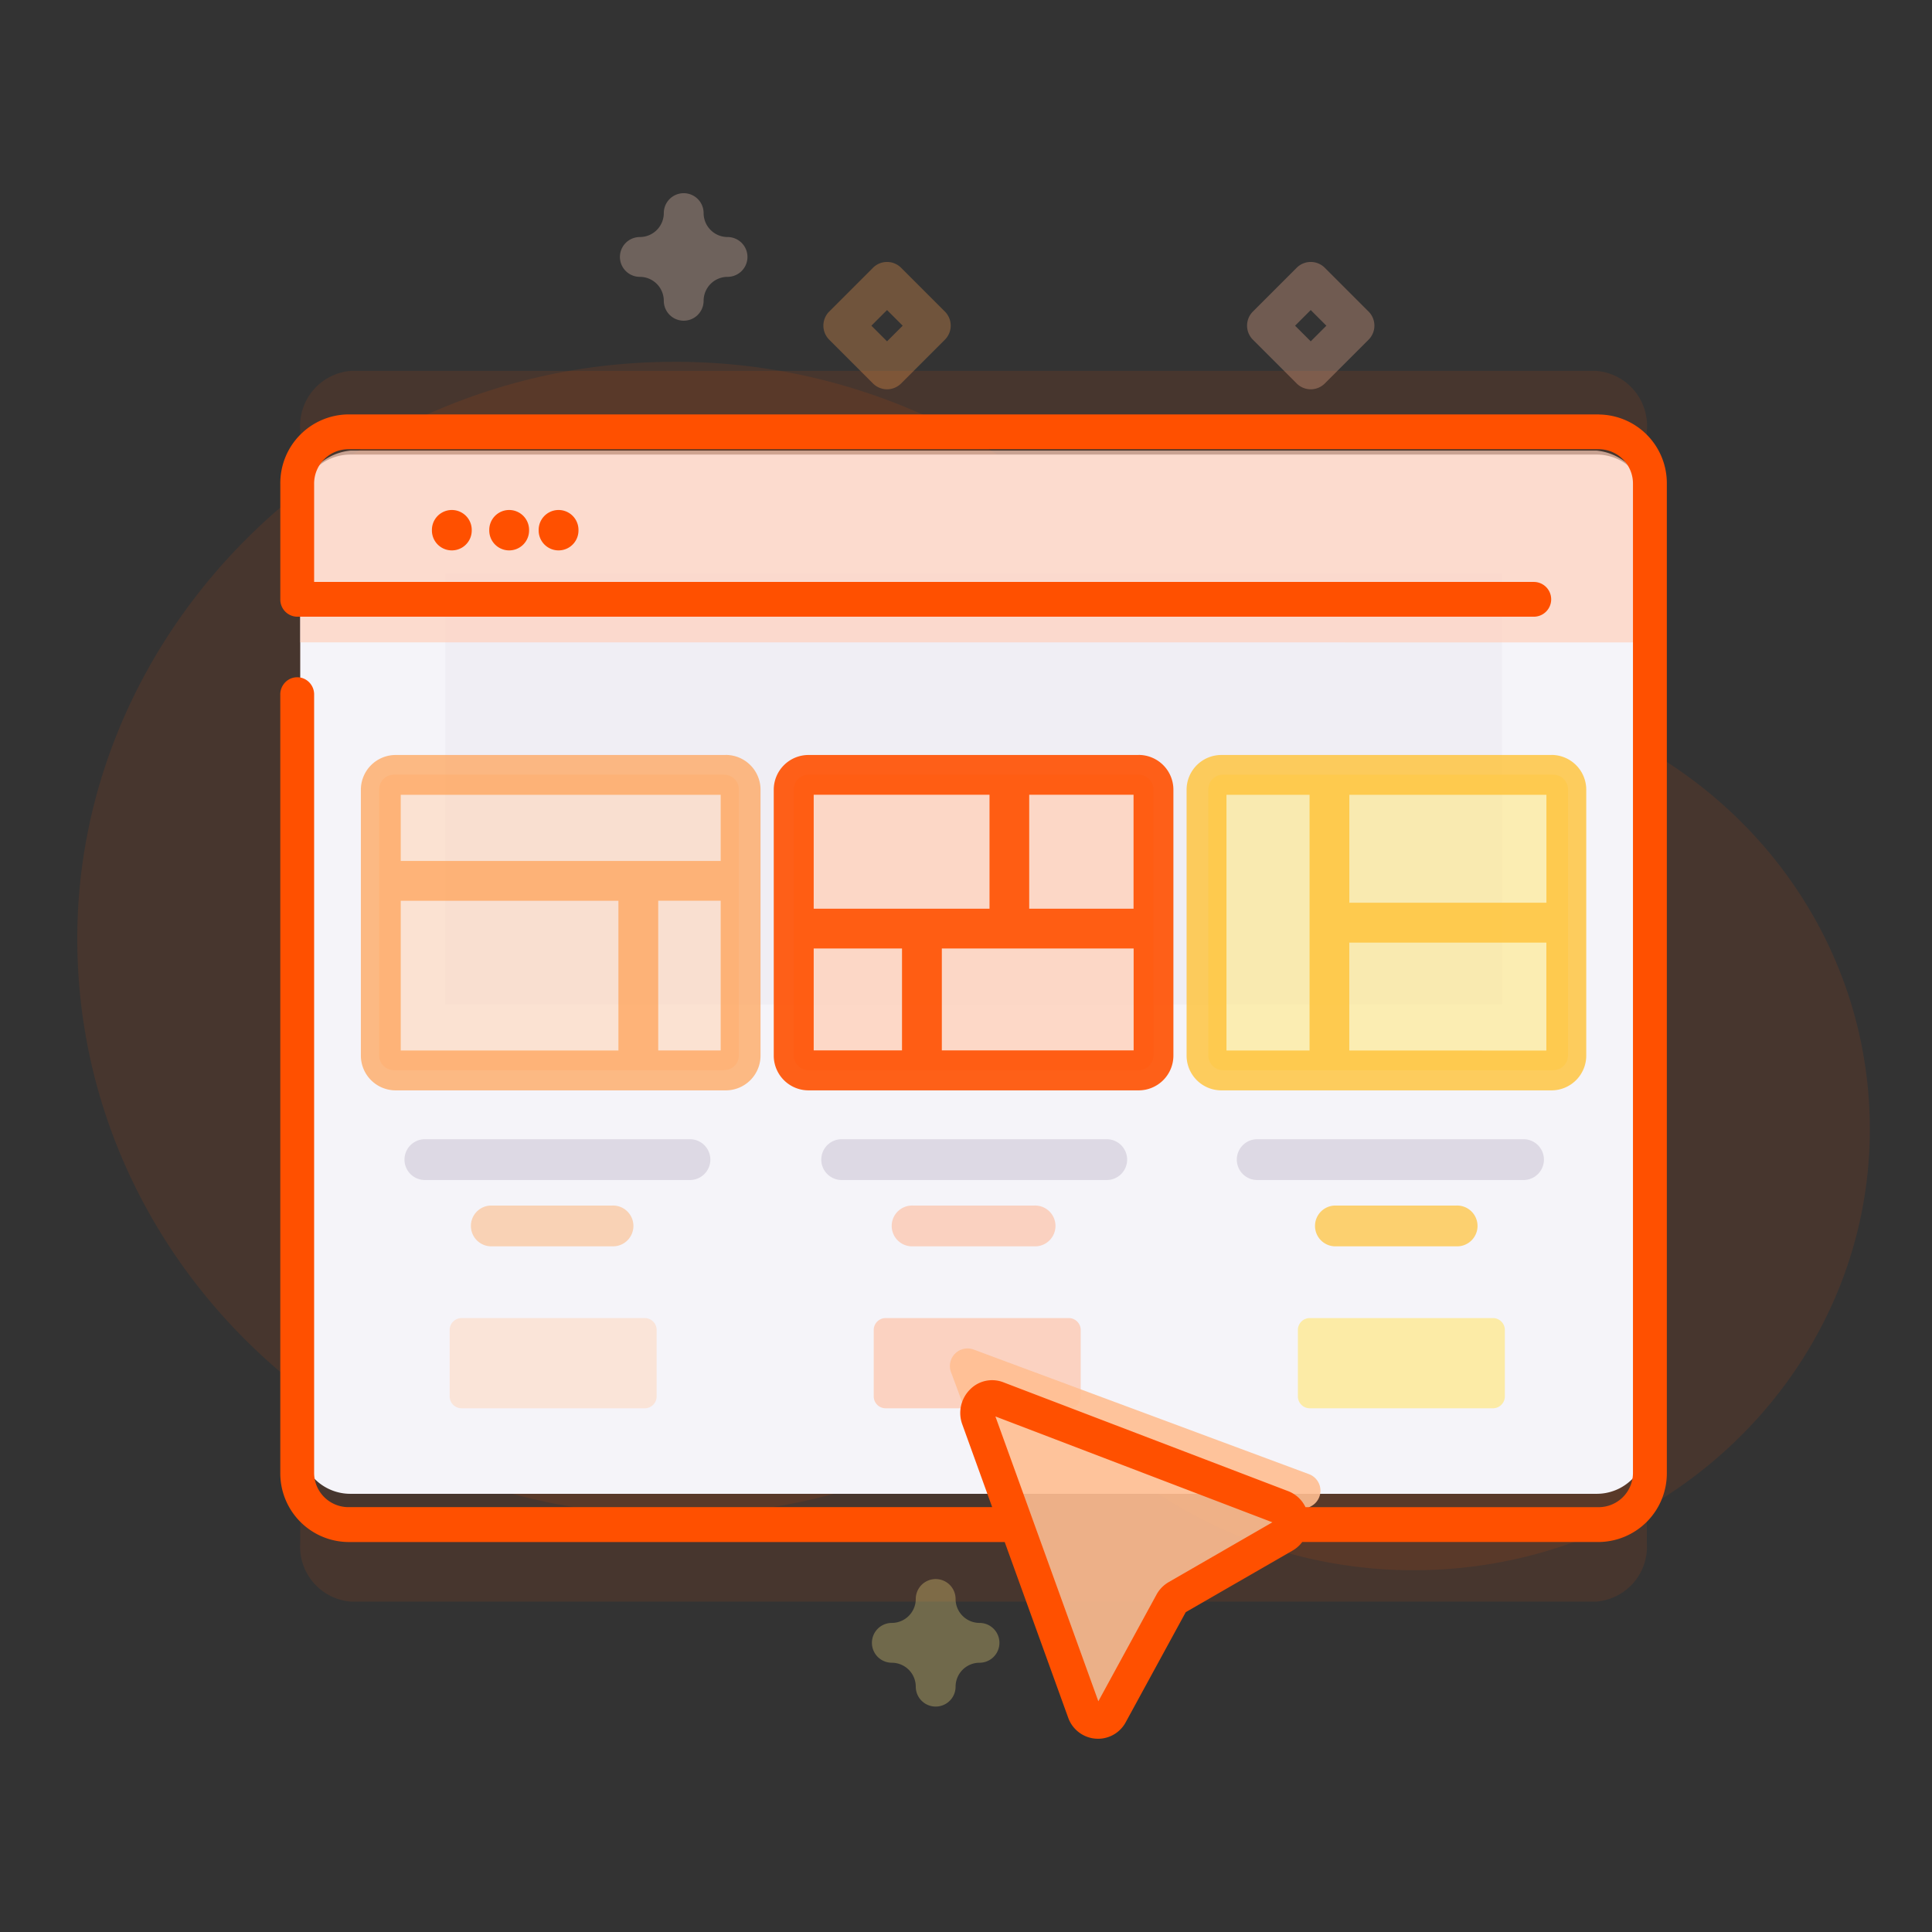 <?xml version="1.0" encoding="utf-8"?>

<!--
 * Copyright (c) 2020, WSO2 Inc. (http://www.wso2.org) All Rights Reserved.
 *
 * WSO2 Inc. licenses this file to you under the Apache License,
 * Version 2.0 (the "License"); you may not use this file except
 * in compliance with the License.
 * You may obtain a copy of the License at
 *
 *     http://www.apache.org/licenses/LICENSE-2.0
 *
 * Unless required by applicable law or agreed to in writing,
 * software distributed under the License is distributed on an
 * "AS IS" BASIS, WITHOUT WARRANTIES OR CONDITIONS OF ANY
 * KIND, either express or implied. See the License for the
 * specific language governing permissions and limitations
 * under the License.
-->

<svg version="1.1" id="spa-template-illustration" class="icon" xmlns="http://www.w3.org/2000/svg" xmlns:xlink="http://www.w3.org/1999/xlink" width="100" height="100"
     viewBox="-4 -10 100 100">
    <rect x="-4" y="-10" width="100" height="100" fill="#333333" stroke="none"/>
    <g id="spa-illustration" transform="translate(0.002 -35.26)">
        <path id="Path_145" class="path fill primary"
              d="M69.333,94.53h-.1a20.37,20.37,0,0,1-15.12-6.659,31.228,31.228,0,0,0-23.4-10.237C13.764,77.706-.217,91.48,0,107.872c.218,16.3,13.945,29.452,30.847,29.452a31.575,31.575,0,0,0,13.33-2.927,10.575,10.575,0,0,1,10.685,1.08,24,24,0,0,0,14.288,4.7c12.935.021,23.554-10.172,23.63-22.686C92.855,104.856,82.371,94.6,69.333,94.53Z"
              transform="translate(0 -33.644)" fill="#ff5000" opacity="0.1" />
        <path id="Path_146" class="path fill primary"
              d="M125.7,82.953v57.619a2.853,2.853,0,0,1-2.614,3.041H58.614A2.853,2.853,0,0,1,56,140.572V82.953a2.853,2.853,0,0,1,2.614-3.041h64.478a2.853,2.853,0,0,1,2.613,3.041Z"
              transform="translate(-44.462 -35.454)" fill="#ff5000" opacity="0.1"/>
        <path id="Path_147"
              d="M125.7,103.484v48.654a2.592,2.592,0,0,1-2.614,2.568H58.614A2.591,2.591,0,0,1,56,152.133V103.484a2.591,2.591,0,0,1,2.614-2.568h64.478A2.591,2.591,0,0,1,125.7,103.484Z"
              transform="translate(-44.462 -52.127)" fill="#f5f4f9"/>
        <path id="Path_148" class="path fill primary" d="M92.436,149.084h54.692v22.288H92.436Z" transform="translate(-73.391 -94.117)"
              fill="#e8e6ed" opacity="0.4"/>
        <path id="Path_149" class="path fill primary" d="M125.7,110.837V104a2.884,2.884,0,0,0-2.614-3.091H58.614A2.884,2.884,0,0,0,56,104v6.834Z"
              transform="translate(-44.462 -52.327)" fill="#ffd1bc" opacity="0.7"/>
        <path id="Path_150" class="path fill primary"
              d="M106.665,221.382H89.58a.767.767,0,0,1-.767-.767v-13.76a.767.767,0,0,1,.767-.767h17.086a.767.767,0,0,1,.767.767v13.759a.767.767,0,0,1-.767.768Z"
              transform="translate(-73.191 -140.731)" fill="#ffd5b8" opacity="0.6"/>
        <path id="Path_151" d="M110.358,308.48H96.64a1.056,1.056,0,0,1,0-2.111h13.719a1.056,1.056,0,1,1,0,2.111Z"
              transform="translate(-78.682 -222.143)" fill="#ddd9e4"/>
        <path id="Path_152" class="path fill primary"
              d="M228.665,221.382H211.58a.767.767,0,0,1-.767-.767v-13.76a.767.767,0,0,1,.767-.767h17.086a.767.767,0,0,1,.767.767v13.759a.767.767,0,0,1-.767.768Z"
              transform="translate(-173.733 -140.731)" fill="#ffd0ba" opacity="0.8"/>
        <path id="Path_153" d="M232.358,308.48H218.64a1.056,1.056,0,0,1,0-2.111h13.719a1.056,1.056,0,1,1,0,2.111Z"
              transform="translate(-179.109 -222.143)" fill="#ddd9e4" />
        <path id="Path_154" class="path fill primary"
              d="M350.665,221.382H333.58a.767.767,0,0,1-.767-.767v-13.76a.767.767,0,0,1,.767-.767h17.086a.767.767,0,0,1,.767.767v13.759a.767.767,0,0,1-.767.768Z"
              transform="translate(-274.274 -140.731)" fill="#ffe783" opacity="0.6"/>
        <path id="Path_155" d="M354.358,308.48H340.64a1.056,1.056,0,1,1,0-2.111h13.719a1.056,1.056,0,1,1,0,2.111Z"
              transform="translate(-279.536 -222.143)" fill="#ddd9e4"/>
        <path id="Path_156" class="path fill primary"
              d="M346.695,201.088H329.609a1.8,1.8,0,0,0-1.8,1.8v13.759a1.8,1.8,0,0,0,1.8,1.8h17.086a1.8,1.8,0,0,0,1.8-1.8V202.885a1.8,1.8,0,0,0-1.8-1.8Zm-.262,7.647h-10.2v-5.586h10.2Zm-16.56-5.586h4.3v13.233h-4.3Zm6.357,13.233V210.8h10.2v5.586Z"
              transform="translate(-270.393 -136.75)" fill="#ffc136" opacity="0.8"/>
        <path id="Path_157" class="path fill primary" d="M364.941,325.37h-6.3a1.056,1.056,0,0,0,0,2.111h6.3a1.056,1.056,0,1,0,0-2.111Z"
              transform="translate(-293.555 -237.711)" fill="#ffc136" opacity="0.7"/>
        <path id="Path_158" class="path fill primary"
              d="M118.1,363.634h-9.477a.618.618,0,0,1-.618-.618v-3.434a.618.618,0,0,1,.618-.618H118.1a.618.618,0,0,1,.618.618v3.434A.618.618,0,0,1,118.1,363.634Z"
              transform="translate(-88.732 -265.481)" fill="#ffd5b8" opacity="0.5"/>
        <path id="Path_159" class="path fill primary"
              d="M241.152,363.634h-9.477a.618.618,0,0,1-.618-.618v-3.434a.618.618,0,0,1,.618-.618h9.477a.618.618,0,0,1,.618.618v3.434A.618.618,0,0,1,241.152,363.634Z"
              transform="translate(-189.835 -265.481)" fill="#ffbb9b" opacity="0.6"/>
        <path id="Path_160" class="path fill primary"
              d="M364.21,363.634h-9.477a.618.618,0,0,1-.618-.618v-3.434a.618.618,0,0,1,.618-.618h9.477a.618.618,0,0,1,.618.618v3.434A.618.618,0,0,1,364.21,363.634Z"
              transform="translate(-290.939 -265.481)" fill="#ffe783" opacity="0.7"/>
        <path id="Path_161" class="path fill primary"
              d="M257.117,379.89l6.446,17.35a.912.912,0,0,0,1.654.129l3.664-6.536a.912.912,0,0,1,.351-.351l6.536-3.664a.912.912,0,0,0-.129-1.654l-17.348-6.446a.912.912,0,0,0-1.175,1.173Z"
              transform="translate(-211.893 -283.604)" fill="#ffbe92" opacity="0.9"/>
        <g id="Group_50" transform="translate(10.507 46.71)">
            <path id="Path_162" class="path fill primary" d="M89.082,120.955v.03a1.03,1.03,0,0,0,2.061,0v-.03a1.03,1.03,0,0,0-2.061,0Z"
                  transform="translate(-81.235 -114.977)" fill="#ff5000"/>
            <path id="Path_163" class="path fill primary" d="M108.407,120.955v.03a1.03,1.03,0,0,0,2.061,0v-.03a1.03,1.03,0,0,0-2.061,0Z"
                  transform="translate(-97.592 -114.977)" fill="#ff5000"/>
            <path id="Path_164" class="path fill primary" d="M127.731,120.955v.03a1.03,1.03,0,0,0,2.061,0v-.03a1.03,1.03,0,0,0-2.061,0Z"
                  transform="translate(-114.359 -114.977)" fill="#ff5000"/>
            <path id="Path_165" class="path fill primary"
                  d="M119.264,95.912H54.5a3.556,3.556,0,0,0-3.5,3.6v5.971a.887.887,0,0,0,.875.9H115.88a.9.9,0,0,0,0-1.8H52.75v-5.07a1.778,1.778,0,0,1,1.75-1.8h64.763a1.778,1.778,0,0,1,1.75,1.8v51.16a1.778,1.778,0,0,1-1.75,1.8h-15.2a1.65,1.65,0,0,0-.9-.831l-14.739-5.633a1.6,1.6,0,0,0-1.743.391,1.715,1.715,0,0,0-.381,1.792l1.546,4.279H54.5a1.778,1.778,0,0,1-1.75-1.8v-40.23a.894.894,0,0,0-.429-.8.863.863,0,0,0-.893,0,.894.894,0,0,0-.429.8v40.236a3.556,3.556,0,0,0,3.5,3.6H88.494l3.281,9.078a1.642,1.642,0,0,0,1.421,1.1c.045,0,.089.005.133.005a1.627,1.627,0,0,0,1.436-.868l3.1-5.685,5.529-3.187a1.672,1.672,0,0,0,.5-.444h15.372a3.556,3.556,0,0,0,3.5-3.6V99.517a3.556,3.556,0,0,0-3.5-3.6ZM96.983,156.351a1.675,1.675,0,0,0-.633.65l-3.009,5.519-5.328-14.743,14.337,5.479Z"
                  transform="translate(-51 -95.912)" fill="#ff5000"/>
        </g>
        <path id="Path_166" class="path fill primary"
              d="M232.357,443.213a1.03,1.03,0,0,1-1.03-1.03,1.241,1.241,0,0,0-1.239-1.239,1.03,1.03,0,0,1,0-2.061,1.241,1.241,0,0,0,1.239-1.24,1.03,1.03,0,0,1,2.061,0,1.241,1.241,0,0,0,1.239,1.24,1.03,1.03,0,1,1,0,2.061,1.241,1.241,0,0,0-1.239,1.239,1.03,1.03,0,0,1-1.03,1.03Z"
              transform="translate(-187.929 -329.621)" fill="#ffe783" opacity="0.3"/>
        <path id="Path_167" class="path fill primary"
              d="M102.695,201.088H85.609a1.8,1.8,0,0,0-1.8,1.8v13.759a1.8,1.8,0,0,0,1.8,1.8h17.086a1.8,1.8,0,0,0,1.8-1.8V202.885a1.8,1.8,0,0,0-1.8-1.8Zm-.262,2.061v3.424H85.873v-3.424Zm-16.56,5.484H97.139v7.749H85.873ZM99.2,216.381v-7.749h3.233v7.749Z"
              transform="translate(-69.132 -136.75)" fill="#ffa052" opacity="0.7"/>
        <path id="Path_168" class="path fill primary" d="M120.941,325.37h-6.3a1.056,1.056,0,0,0,0,2.111h6.3a1.056,1.056,0,1,0,0-2.111Z"
              transform="translate(-93.246 -237.711)" fill="#ffa052" opacity="0.4"/>
        <path id="Path_169" class="path fill primary"
              d="M221.352,55.111l-2.265-2.265a1.029,1.029,0,0,0-1.457,0l-2.265,2.265a1.03,1.03,0,0,0,0,1.457l2.265,2.265a1.03,1.03,0,0,0,1.457,0l2.265-2.265A1.03,1.03,0,0,0,221.352,55.111Zm-2.994,1.542-.81-.81.81-.81.81.81Z"
              transform="translate(-176.447 -13.725)" fill="#ffa052" opacity="0.3"/>
        <path id="Path_170" class="path fill primary"
              d="M224.695,201.088H207.609a1.8,1.8,0,0,0-1.8,1.8v13.759a1.8,1.8,0,0,0,1.8,1.8h17.086a1.8,1.8,0,0,0,1.8-1.8V202.885a1.8,1.8,0,0,0-1.8-1.8Zm-.263,7.957h-5.4v-5.9h5.4Zm-7.455-5.9v5.9h-9.1v-5.9Zm-9.1,7.957h4.571v5.276h-4.571Zm6.632,5.276v-5.276h9.928v5.276Z"
              transform="translate(-169.762 -136.75)" fill="#ff5000" opacity="0.9"/>
        <path id="Path_171" class="path fill primary" d="M242.941,325.37h-6.3a1.056,1.056,0,1,0,0,2.111h6.3a1.056,1.056,0,1,0,0-2.111Z"
              transform="translate(-193.4 -237.711)" fill="#ffae89" opacity="0.5"/>
        <path id="Path_172" class="path fill primary"
              d="M161.972,37.529a1.241,1.241,0,0,1-1.239-1.239,1.03,1.03,0,1,0-2.061,0,1.241,1.241,0,0,1-1.24,1.239,1.03,1.03,0,1,0,0,2.061,1.241,1.241,0,0,1,1.24,1.239,1.03,1.03,0,0,0,2.061,0,1.241,1.241,0,0,1,1.239-1.239,1.03,1.03,0,1,0,0-2.061Z"
              transform="translate(-128.316)" fill="#f8cfbc" opacity="0.3"/>
        <path id="Path_173" class="path fill primary"
              d="M343.5,55.111l-2.265-2.265a1.029,1.029,0,0,0-1.457,0l-2.265,2.265a1.03,1.03,0,0,0,0,1.457l2.265,2.265a1.03,1.03,0,0,0,1.457,0l2.265-2.265a1.03,1.03,0,0,0,0-1.457Zm-2.994,1.542-.81-.81.81-.81.81.81Z"
              transform="translate(-276.665 -13.725)" fill="#ffb898" opacity="0.3"/>
    </g>
</svg>
